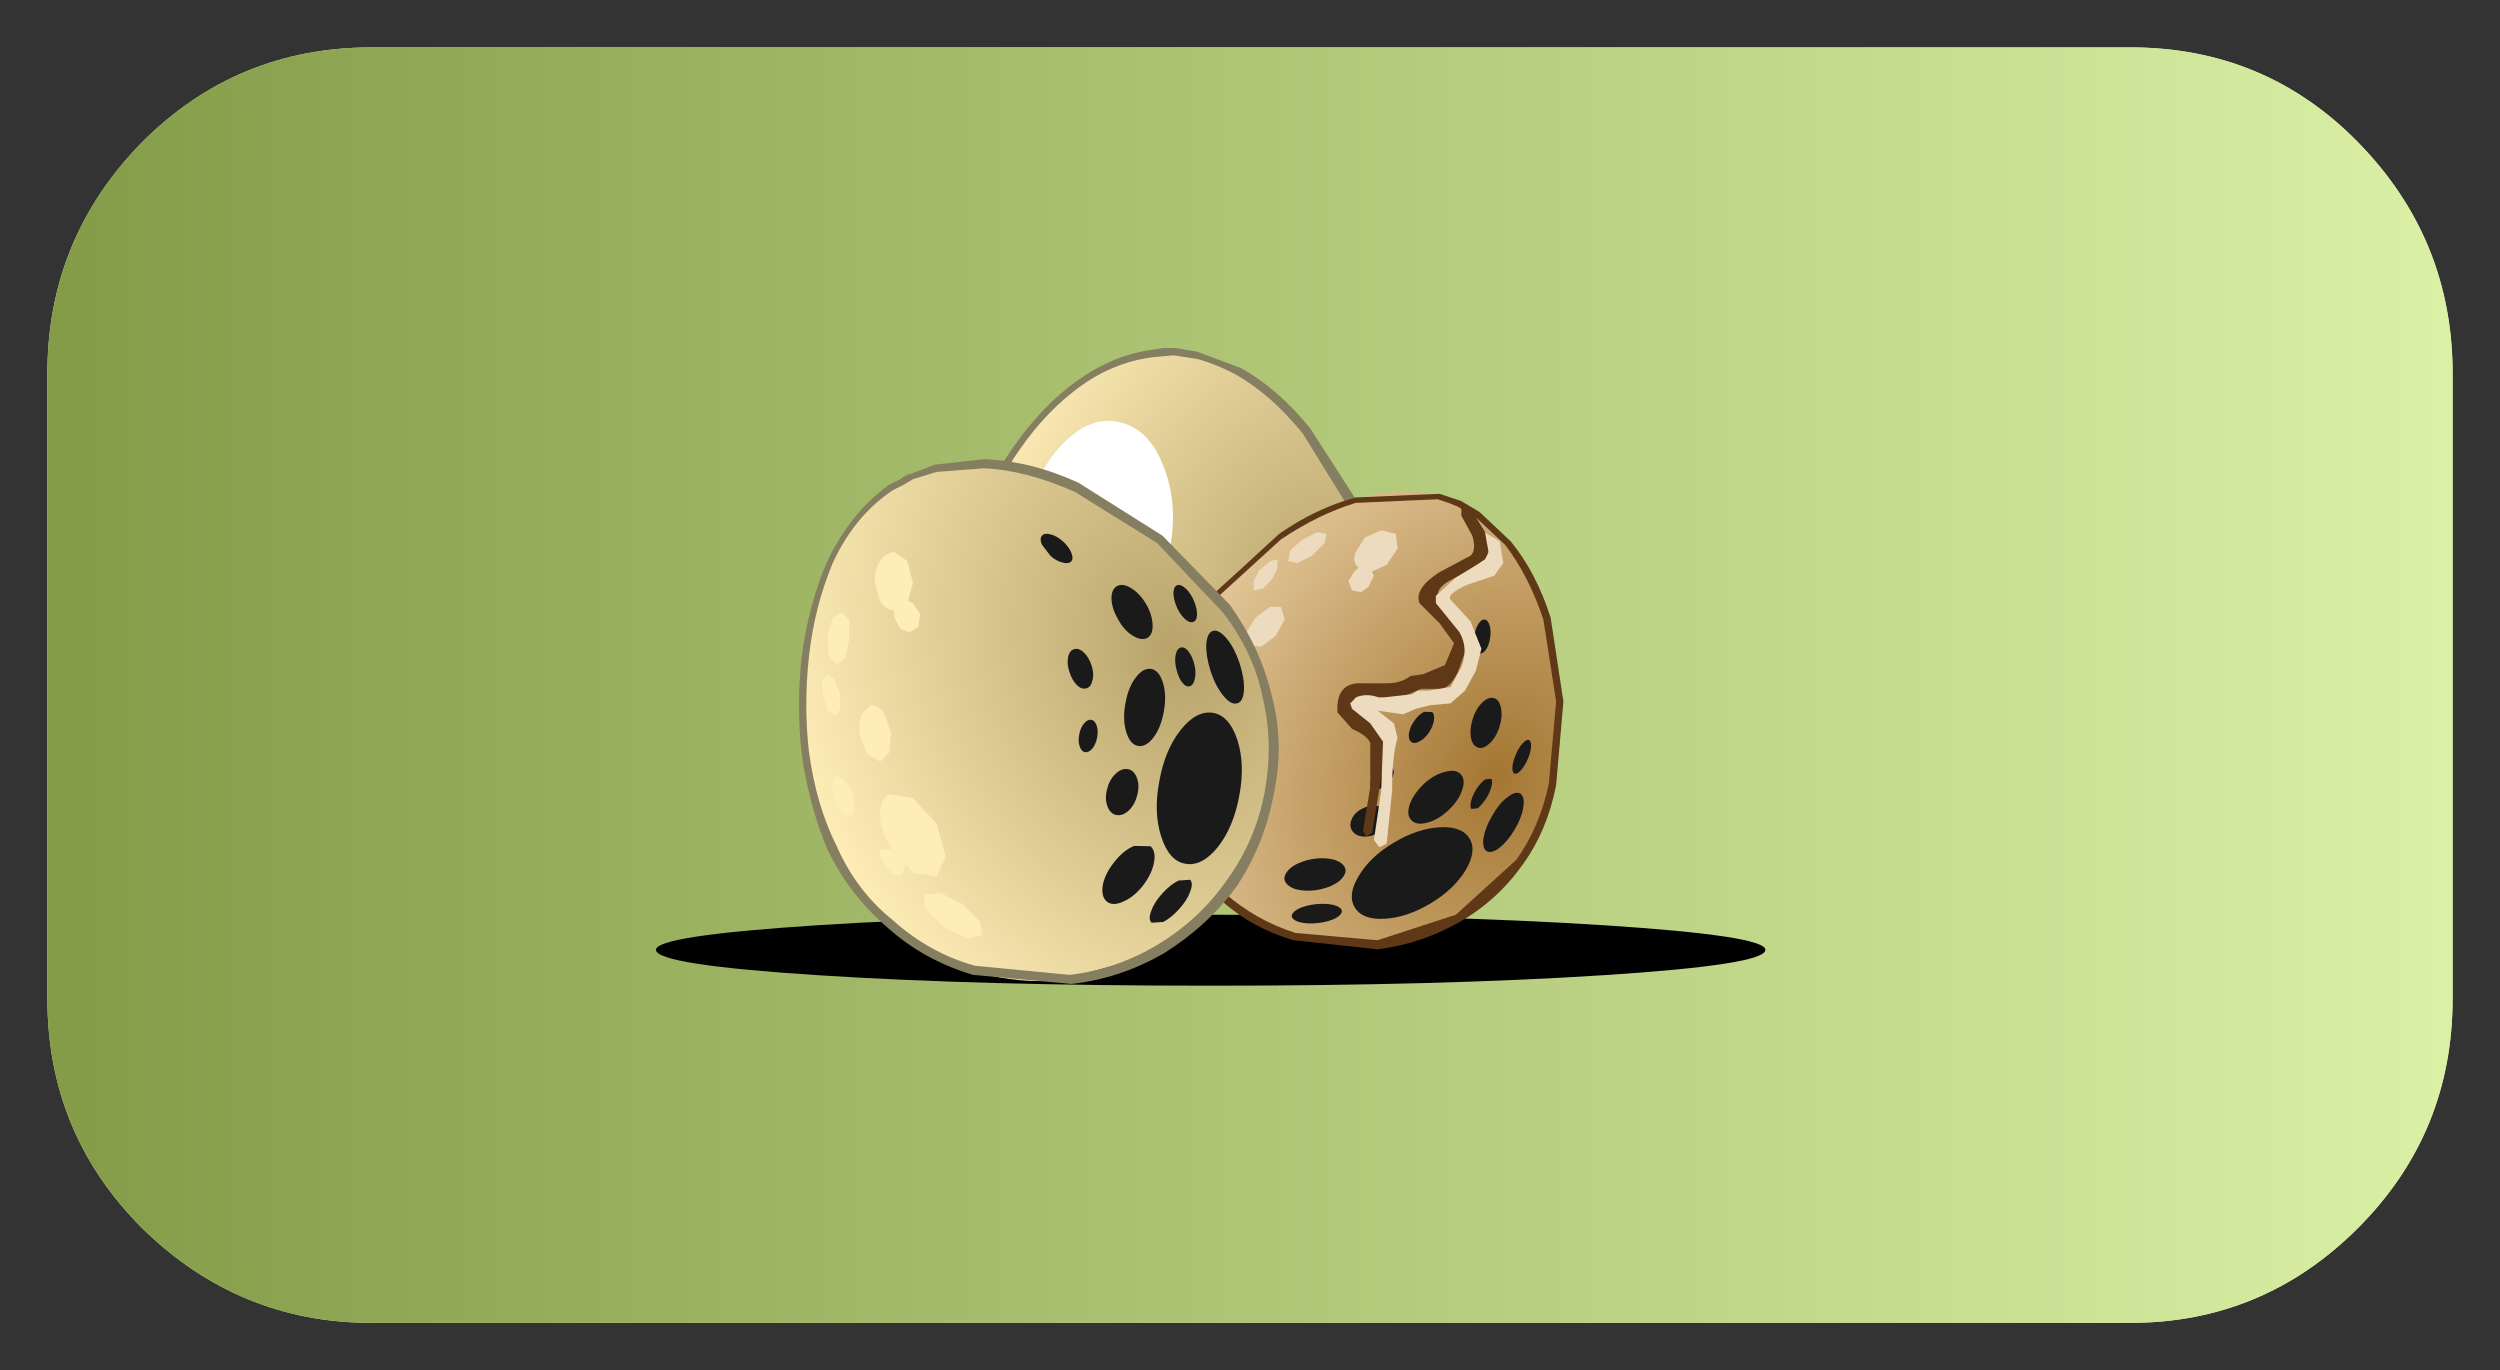 <?xml version="1.0" encoding="UTF-8" standalone="no"?>
<svg xmlns:ffdec="https://www.free-decompiler.com/flash" xmlns:xlink="http://www.w3.org/1999/xlink" ffdec:objectType="frame" height="37.6px" width="68.6px" xmlns="http://www.w3.org/2000/svg">
  <rect width="100%" height="100%" fill="#333333" stroke="none"/>
  <g transform="matrix(1.0, 0.0, 0.0, 1.0, 1.3, 1.3)">
    <use ffdec:characterId="914" height="35.0" transform="matrix(1.0, 0.0, 0.0, 1.0, 0.0, 0.0)" width="66.0" xlink:href="#shape0"/>
    <use ffdec:characterId="959" height="9.5" transform="matrix(0.205, 0.0, 0.0, 0.205, 16.7, 23.8)" width="148.5" xlink:href="#sprite0"/>
    <use ffdec:characterId="960" height="13.85" transform="matrix(1.0, 0.0, 0.0, 1.0, 24.75, 8.25)" width="12.1" xlink:href="#shape2"/>
    <use ffdec:characterId="962" height="31.0" transform="matrix(0.205, 0.0, 0.0, 0.205, 26.74, 10.25)" width="20.25" xlink:href="#sprite1"/>
    <use ffdec:characterId="963" height="18.85" transform="matrix(0.205, 0.0, 0.0, 0.205, 27.35, 10.85)" width="13.25" xlink:href="#sprite2"/>
    <use ffdec:characterId="965" height="14.9" style="mix-blend-mode: multiply" transform="matrix(0.205, 0.0, 0.0, 0.205, 33.26, 16.54)" width="9.65" xlink:href="#sprite3"/>
    <use ffdec:characterId="967" height="7.15" style="mix-blend-mode: multiply" transform="matrix(0.205, 0.0, 0.0, 0.205, 33.6, 14.7)" width="4.15" xlink:href="#sprite4"/>
    <use ffdec:characterId="969" height="4.65" style="mix-blend-mode: multiply" transform="matrix(0.205, 0.0, 0.0, 0.205, 31.46, 17.9)" width="3.2" xlink:href="#sprite5"/>
    <use ffdec:characterId="971" height="6.05" style="mix-blend-mode: multiply" transform="matrix(0.205, 0.0, 0.0, 0.205, 34.39, 12.95)" width="3.2" xlink:href="#sprite6"/>
    <use ffdec:characterId="972" height="3.05" style="mix-blend-mode: multiply" transform="matrix(0.205, 0.0, 0.0, 0.205, 35.11, 14.95)" width="1.5" xlink:href="#sprite7"/>
    <use ffdec:characterId="973" height="12.65" transform="matrix(1.0, 0.0, 0.0, 1.0, 30.25, 12.15)" width="11.35" xlink:href="#shape8"/>
    <use ffdec:characterId="975" height="14.95" style="mix-blend-mode: multiply" transform="matrix(0.168, 0.0, 0.0, 0.168, 35.792, 21.4)" width="19.7" xlink:href="#sprite8"/>
    <use ffdec:characterId="977" height="8.65" style="mix-blend-mode: multiply" transform="matrix(0.168, 0.0, 0.0, 0.168, 37.342, 19.85)" width="9.05" xlink:href="#sprite9"/>
    <use ffdec:characterId="978" height="5.05" style="mix-blend-mode: multiply" transform="matrix(0.168, 0.0, 0.0, 0.168, 35.75, 20.808)" width="6.2" xlink:href="#sprite10"/>
    <use ffdec:characterId="979" height="8.2" style="mix-blend-mode: multiply" transform="matrix(0.168, 0.0, 0.0, 0.168, 39.05, 17.85)" width="5.1" xlink:href="#sprite11"/>
    <use ffdec:characterId="980" height="5.55" style="mix-blend-mode: multiply" transform="matrix(0.168, 0.0, 0.0, 0.168, 39.15, 15.7)" width="2.7" xlink:href="#sprite12"/>
    <use ffdec:characterId="982" height="5.25" style="mix-blend-mode: multiply" transform="matrix(0.168, 0.0, 0.0, 0.168, 39.05, 20.042)" width="3.5" xlink:href="#sprite13"/>
    <use ffdec:characterId="983" height="9.7" style="mix-blend-mode: multiply" transform="matrix(0.168, 0.0, 0.0, 0.168, 39.4, 20.45)" width="6.6" xlink:href="#sprite14"/>
    <use ffdec:characterId="984" height="3.2" style="mix-blend-mode: multiply" transform="matrix(0.168, 0.0, 0.0, 0.168, 34.142, 23.5)" width="8.2" xlink:href="#sprite15"/>
    <use ffdec:characterId="985" height="5.3" style="mix-blend-mode: multiply" transform="matrix(0.168, 0.0, 0.0, 0.168, 33.942, 22.25)" width="10.0" xlink:href="#sprite16"/>
    <use ffdec:characterId="986" height="5.55" style="mix-blend-mode: multiply" transform="matrix(0.168, 0.0, 0.0, 0.168, 40.2, 19.0)" width="3.05" xlink:href="#sprite17"/>
    <use ffdec:characterId="988" height="5.25" style="mix-blend-mode: multiply" transform="matrix(0.168, 0.0, 0.0, 0.168, 37.358, 18.2)" width="4.15" xlink:href="#sprite18"/>
    <use ffdec:characterId="989" height="3.7" style="mix-blend-mode: multiply" transform="matrix(0.168, 0.0, 0.0, 0.168, 36.3, 19.75)" width="3.85" xlink:href="#sprite19"/>
    <use ffdec:characterId="990" height="14.45" transform="matrix(1.0, 0.0, 0.0, 1.0, 20.6, 11.3)" width="19.35" xlink:href="#shape13"/>
    <use ffdec:characterId="991" height="20.3" style="mix-blend-mode: multiply" transform="matrix(0.205, 0.0, 0.0, 0.205, 30.44, 18.25)" width="11.4" xlink:href="#sprite20"/>
    <use ffdec:characterId="992" height="10.35" style="mix-blend-mode: multiply" transform="matrix(0.205, 0.0, 0.0, 0.205, 29.55, 17.05)" width="5.5" xlink:href="#sprite21"/>
    <use ffdec:characterId="993" height="6.2" style="mix-blend-mode: multiply" transform="matrix(0.205, 0.0, 0.0, 0.205, 29.05, 19.8)" width="4.35" xlink:href="#sprite22"/>
    <use ffdec:characterId="995" height="7.25" style="mix-blend-mode: multiply" transform="matrix(0.205, 0.0, 0.0, 0.205, 29.2, 14.75)" width="5.5" xlink:href="#sprite23"/>
    <use ffdec:characterId="997" height="3.9" style="mix-blend-mode: multiply" transform="matrix(0.205, 0.0, 0.0, 0.205, 27.25, 13.35)" width="4.3" xlink:href="#sprite24"/>
    <use ffdec:characterId="998" height="5.25" style="mix-blend-mode: multiply" transform="matrix(0.205, 0.0, 0.0, 0.205, 30.95, 16.46)" width="2.7" xlink:href="#sprite25"/>
    <use ffdec:characterId="1000" height="9.8" style="mix-blend-mode: multiply" transform="matrix(0.205, 0.0, 0.0, 0.205, 31.8, 16.0)" width="5.05" xlink:href="#sprite26"/>
    <use ffdec:characterId="1001" height="6.15" style="mix-blend-mode: multiply" transform="matrix(0.205, 0.0, 0.0, 0.205, 30.25, 22.8)" width="5.6" xlink:href="#sprite27"/>
    <use ffdec:characterId="1002" height="8.05" style="mix-blend-mode: multiply" transform="matrix(0.205, 0.0, 0.0, 0.205, 28.95, 21.85)" width="7.0" xlink:href="#sprite28"/>
    <use ffdec:characterId="1003" height="5.0" style="mix-blend-mode: multiply" transform="matrix(0.205, 0.0, 0.0, 0.205, 30.9, 14.75)" width="3.15" xlink:href="#sprite29"/>
    <use ffdec:characterId="1004" height="5.35" style="mix-blend-mode: multiply" transform="matrix(0.205, 0.0, 0.0, 0.205, 28.0, 16.5)" width="3.4" xlink:href="#sprite30"/>
    <use ffdec:characterId="1005" height="4.35" style="mix-blend-mode: multiply" transform="matrix(0.205, 0.0, 0.0, 0.205, 28.3, 18.45)" width="2.55" xlink:href="#sprite31"/>
    <use ffdec:characterId="1006" height="10.6" transform="matrix(1.0, 0.0, 0.0, 1.0, 21.25, 13.85)" width="4.45" xlink:href="#shape17"/>
  </g>
  <defs>
    <g id="shape0" transform="matrix(1.0, 0.0, 0.0, 1.0, 0.0, 0.0)">
      <path d="M57.15 35.0 L8.9 35.0 Q5.25 35.0 2.6 32.4 0.0 29.8 0.0 26.1 L0.0 8.95 Q0.0 5.25 2.6 2.6 5.2 0.0 8.9 0.0 L57.15 0.0 Q60.85 0.0 63.4 2.6 66.0 5.25 66.0 8.95 L66.0 26.1 Q66.0 29.8 63.4 32.4 60.8 35.0 57.15 35.0" fill="#d9f0a5" fill-rule="evenodd" stroke="none"/>
      <path d="M57.15 35.0 L8.9 35.0 Q5.25 35.0 2.6 32.4 0.0 29.8 0.0 26.1 L0.0 8.95 Q0.0 5.25 2.6 2.6 5.2 0.0 8.9 0.0 L57.15 0.0 Q60.85 0.0 63.4 2.6 66.0 5.25 66.0 8.95 L66.0 26.1 Q66.0 29.8 63.4 32.4 60.8 35.0 57.15 35.0" fill="url(#gradient0)" fill-rule="evenodd" stroke="none"/>
    </g>
    <linearGradient gradientTransform="matrix(0.04, 0.0, 0.0, 0.021, 33.0, 17.5)" gradientUnits="userSpaceOnUse" id="gradient0" spreadMethod="pad" x1="-819.2" x2="819.2">
      <stop offset="0.0" stop-color="#849b48"/>
      <stop offset="1.0" stop-color="#d9f0a5"/>
    </linearGradient>
    <g id="sprite0" transform="matrix(1.0, 0.0, 0.0, 1.0, 0.0, 0.0)">
      <use ffdec:characterId="909" height="9.5" transform="matrix(1.0, 0.0, 0.0, 1.0, 0.0, 0.0)" width="148.5" xlink:href="#shape1"/>
    </g>
    <g id="shape1" transform="matrix(1.0, 0.0, 0.0, 1.0, 0.0, 0.0)">
      <path d="M148.5 4.7 Q148.5 6.7 126.75 8.1 105.0 9.5 74.25 9.5 43.5 9.5 21.75 8.1 0.0 6.7 0.0 4.7 0.0 2.8 21.75 1.4 43.6 0.0 74.25 0.0 104.9 0.0 126.75 1.4 148.5 2.8 148.5 4.7" fill="#000000" fill-rule="evenodd" stroke="none"/>
    </g>
    <g id="shape2" transform="matrix(1.0, 0.0, 0.0, 1.0, -24.75, -8.25)">
      <path d="M35.55 12.0 Q36.7 14.1 36.7 16.1 L36.25 18.3 35.05 20.15 33.15 21.5 30.8 22.0 28.55 21.55 Q26.9 20.9 25.9 19.4 24.85 17.9 24.85 16.1 24.85 13.45 26.6 11.0 28.45 8.35 30.8 8.35 L31.1 8.4 Q31.9 8.45 32.7 8.9 34.4 9.85 35.55 12.0" fill="url(#gradient1)" fill-rule="evenodd" stroke="none"/>
      <path d="M36.65 17.5 Q36.35 18.7 35.55 19.75 34.8 20.8 33.65 21.4 32.55 22.0 31.25 22.1 L28.75 21.75 Q27.55 21.35 26.6 20.45 25.65 19.55 25.2 18.35 24.7 17.15 24.75 15.9 24.8 14.7 25.25 13.45 25.65 12.2 26.35 11.2 27.1 10.05 28.05 9.3 29.15 8.45 30.3 8.3 L30.6 8.25 30.95 8.25 31.55 8.35 32.75 8.8 Q33.75 9.35 34.65 10.45 L36.0 12.55 36.75 14.95 Q36.95 16.3 36.65 17.5 M34.45 10.6 Q33.6 9.55 32.65 9.0 32.1 8.7 31.55 8.55 L30.9 8.45 30.35 8.5 Q29.15 8.65 28.15 9.45 27.25 10.15 26.5 11.3 L25.45 13.5 Q25.0 14.75 25.0 15.9 24.95 17.15 25.4 18.25 25.85 19.4 26.75 20.25 L28.85 21.55 31.2 21.85 Q32.45 21.75 33.5 21.15 34.6 20.6 35.35 19.6 36.1 18.6 36.4 17.4 36.65 16.25 36.45 15.0 L35.75 12.7 34.45 10.6" fill="#867e61" fill-rule="evenodd" stroke="none"/>
    </g>
    <radialGradient cx="0" cy="0" gradientTransform="matrix(-0.012, -0.001, -0.002, 0.015, 34.95, 15.4)" gradientUnits="userSpaceOnUse" id="gradient1" r="819.2" spreadMethod="pad">
      <stop offset="0.0" stop-color="#b7a36a"/>
      <stop offset="1.0" stop-color="#feecb6"/>
    </radialGradient>
    <g id="sprite1" transform="matrix(1.0, 0.0, 0.0, 1.0, 0.05, 0.0)">
      <use ffdec:characterId="961" height="18.85" transform="matrix(1.528, 0.0, 0.0, 1.645, -0.05, 0.0)" width="13.25" xlink:href="#shape3"/>
    </g>
    <g id="shape3" transform="matrix(1.0, 0.0, 0.0, 1.0, 0.0, 0.0)">
      <path d="M12.9 10.75 Q12.1 14.6 9.65 16.95 7.2 19.3 4.6 18.75 2.0 18.2 0.75 15.1 -0.5 11.95 0.3 8.1 1.1 4.25 3.55 1.9 5.95 -0.45 8.55 0.1 11.2 0.65 12.45 3.8 13.75 6.9 12.9 10.75" fill="#ffffff" fill-rule="evenodd" stroke="none"/>
    </g>
    <g id="sprite2" transform="matrix(1.0, 0.0, 0.0, 1.0, 0.0, 0.0)">
      <use ffdec:characterId="961" height="18.85" transform="matrix(1.0, 0.0, 0.0, 1.0, 0.0, 0.0)" width="13.25" xlink:href="#shape3"/>
    </g>
    <g id="sprite3" transform="matrix(1.0, 0.0, 0.0, 1.0, -0.05, 0.05)">
      <use ffdec:characterId="964" height="8.2" transform="matrix(1.892, 0.0, 0.0, 1.817, 0.05, -0.05)" width="5.1" xlink:href="#shape4"/>
    </g>
    <g id="shape4" transform="matrix(1.0, 0.0, 0.0, 1.0, 0.0, 0.0)">
      <path d="M4.7 4.85 Q4.15 6.5 3.1 7.45 2.05 8.45 1.2 8.1 0.3 7.8 0.05 6.4 -0.15 5.0 0.4 3.3 0.95 1.65 2.0 0.7 3.0 -0.25 3.9 0.05 4.75 0.35 5.0 1.75 5.25 3.15 4.7 4.85" fill="#1a1a1a" fill-rule="evenodd" stroke="none"/>
    </g>
    <g id="sprite4" transform="matrix(1.0, 0.0, 0.0, 1.0, 0.0, 0.0)">
      <use ffdec:characterId="966" height="20.3" transform="matrix(0.364, 0.0, 0.0, 0.352, -0.018, 0.0)" width="11.4" xlink:href="#shape5"/>
    </g>
    <g id="shape5" transform="matrix(1.0, 0.0, 0.0, 1.0, 0.05, 0.0)">
      <path d="M11.0 11.15 Q10.25 15.3 8.15 18.0 6.0 20.65 3.8 20.25 1.6 19.9 0.55 16.6 -0.5 13.35 0.3 9.2 1.05 5.0 3.15 2.35 5.25 -0.3 7.5 0.05 9.7 0.45 10.75 3.7 11.8 6.95 11.0 11.15" fill="#1a1a1a" fill-rule="evenodd" stroke="none"/>
    </g>
    <g id="sprite5" transform="matrix(1.0, 0.0, 0.0, 1.0, -0.05, 0.0)">
      <use ffdec:characterId="968" height="9.7" transform="matrix(0.485, 0.0, 0.0, 0.479, 0.05, 0.0)" width="6.6" xlink:href="#shape6"/>
    </g>
    <g id="shape6" transform="matrix(1.0, 0.0, 0.0, 1.0, 0.0, 0.0)">
      <path d="M5.15 6.0 Q4.0 7.95 2.65 9.0 1.35 10.0 0.55 9.55 -0.2 9.05 0.05 7.35 0.35 5.65 1.5 3.7 2.6 1.75 3.95 0.75 5.3 -0.3 6.05 0.15 6.8 0.65 6.55 2.35 6.3 4.05 5.15 6.0" fill="#1a1a1a" fill-rule="evenodd" stroke="none"/>
    </g>
    <g id="sprite6" transform="matrix(1.0, 0.0, 0.0, 1.0, 0.05, 0.0)">
      <use ffdec:characterId="970" height="5.35" transform="matrix(0.941, 0.0, 0.0, 1.131, -0.05, 0.0)" width="3.4" xlink:href="#shape7"/>
    </g>
    <g id="shape7" transform="matrix(1.0, 0.0, 0.0, 1.0, 0.0, 0.0)">
      <path d="M3.2 2.3 Q3.55 3.4 3.3 4.25 3.1 5.15 2.5 5.3 1.85 5.5 1.2 4.85 0.55 4.2 0.2 3.05 -0.15 1.95 0.05 1.1 0.25 0.2 0.9 0.05 1.55 -0.1 2.2 0.55 2.85 1.2 3.2 2.3" fill="#1a1a1a" fill-rule="evenodd" stroke="none"/>
    </g>
    <g id="sprite7" transform="matrix(1.0, 0.0, 0.0, 1.0, -0.05, 0.0)">
      <use ffdec:characterId="966" height="20.3" transform="matrix(0.132, 0.0, 0.0, 0.15, 0.043, 0.0)" width="11.4" xlink:href="#shape5"/>
    </g>
    <g id="shape8" transform="matrix(1.0, 0.0, 0.0, 1.0, -30.25, -12.15)">
      <path d="M40.1 13.6 Q41.2 15.0 41.45 17.3 41.7 19.5 41.0 21.25 L39.85 23.0 38.15 24.2 36.05 24.65 33.8 24.25 Q32.8 23.85 32.05 23.15 30.85 21.95 30.5 20.35 30.1 18.7 30.75 17.1 31.7 14.8 34.05 13.3 36.6 11.65 38.6 12.45 L38.9 12.6 40.1 13.6" fill="url(#gradient2)" fill-rule="evenodd" stroke="none"/>
      <path d="M39.2 12.9 L38.7 12.6 38.45 12.5 38.15 12.4 35.9 12.5 Q34.9 12.8 33.85 13.5 L32.15 15.05 30.95 16.95 Q30.45 18.0 30.45 19.15 30.45 20.3 30.95 21.4 31.4 22.45 32.3 23.2 33.15 23.95 34.25 24.3 L36.5 24.5 38.65 23.8 40.3 22.3 Q40.95 21.4 41.2 20.2 L41.4 17.95 41.05 15.7 Q40.65 14.5 40.0 13.65 L39.2 12.9 M40.15 13.55 Q40.85 14.4 41.25 15.65 L41.6 17.95 41.4 20.25 Q41.15 21.5 40.5 22.4 39.8 23.4 38.75 24.0 37.7 24.6 36.5 24.75 L34.2 24.5 Q33.0 24.15 32.15 23.35 31.25 22.55 30.75 21.45 30.25 20.35 30.25 19.15 30.25 17.95 30.75 16.9 31.2 15.85 32.05 14.95 L33.8 13.35 Q34.8 12.65 35.9 12.35 L38.2 12.25 38.5 12.35 38.8 12.45 39.3 12.75 40.15 13.55" fill="#5f3817" fill-rule="evenodd" stroke="none"/>
    </g>
    <radialGradient cx="0" cy="0" gradientTransform="matrix(-0.01, -0.005, -0.006, 0.012, 39.75, 20.0)" gradientUnits="userSpaceOnUse" id="gradient2" r="819.2" spreadMethod="pad">
      <stop offset="0.0" stop-color="#a47632"/>
      <stop offset="1.0" stop-color="#e2c698"/>
    </radialGradient>
    <g id="sprite8" transform="matrix(1.0, 0.0, 0.0, 1.0, 0.05, 0.0)">
      <use ffdec:characterId="974" height="14.95" transform="matrix(1.0, 0.0, 0.0, 1.0, -0.05, 0.0)" width="19.7" xlink:href="#shape9"/>
    </g>
    <g id="shape9" transform="matrix(1.0, 0.0, 0.0, 1.0, 0.05, 0.0)">
      <path d="M12.8 12.45 Q8.95 14.75 5.3 14.95 1.7 15.15 0.45 13.1 -0.8 11.05 1.1 7.95 2.95 4.8 6.85 2.5 10.7 0.2 14.35 0.0 17.95 -0.2 19.2 1.85 20.4 3.9 18.55 7.0 16.65 10.15 12.8 12.45" fill="#1a1a1a" fill-rule="evenodd" stroke="none"/>
    </g>
    <g id="sprite9" transform="matrix(1.0, 0.0, 0.0, 1.0, 0.05, 0.0)">
      <use ffdec:characterId="976" height="8.65" transform="matrix(1.0, 0.0, 0.0, 1.0, -0.05, 0.0)" width="9.05" xlink:href="#shape10"/>
    </g>
    <g id="shape10" transform="matrix(1.0, 0.0, 0.0, 1.0, 0.05, 0.0)">
      <path d="M6.4 6.55 Q4.7 8.1 2.95 8.5 1.2 8.95 0.4 8.0 -0.4 7.1 0.25 5.35 0.9 3.65 2.6 2.05 4.3 0.55 6.05 0.15 7.8 -0.3 8.6 0.65 9.35 1.55 8.7 3.3 8.1 5.0 6.4 6.55" fill="#1a1a1a" fill-rule="evenodd" stroke="none"/>
    </g>
    <g id="sprite10" transform="matrix(1.0, 0.0, 0.0, 1.0, 0.0, -0.05)">
      <use ffdec:characterId="966" height="20.3" transform="matrix(0.544, 0.0, 0.0, 0.249, 0.023, 0.05)" width="11.4" xlink:href="#shape5"/>
    </g>
    <g id="sprite11" transform="matrix(1.0, 0.0, 0.0, 1.0, 0.0, 0.0)">
      <use ffdec:characterId="964" height="8.2" transform="matrix(1.0, 0.0, 0.0, 1.0, 0.0, 0.0)" width="5.1" xlink:href="#shape4"/>
    </g>
    <g id="sprite12" transform="matrix(1.0, 0.0, 0.0, 1.0, 0.0, 0.0)">
      <use ffdec:characterId="966" height="20.3" transform="matrix(0.237, 0.0, 0.0, 0.273, -0.012, 0.0)" width="11.4" xlink:href="#shape5"/>
    </g>
    <g id="sprite13" transform="matrix(1.0, 0.0, 0.0, 1.0, 0.0, 0.05)">
      <use ffdec:characterId="981" height="6.15" transform="matrix(0.628, 0.0, 0.0, 0.854, 0.0, -0.05)" width="5.6" xlink:href="#shape11"/>
    </g>
    <g id="shape11" transform="matrix(1.0, 0.0, 0.0, 1.0, 0.0, 0.0)">
      <path d="M3.9 4.15 Q2.85 5.3 1.8 5.85 L0.25 5.95 Q-0.25 5.5 0.2 4.35 0.6 3.2 1.7 2.0 2.75 0.85 3.85 0.3 L5.4 0.2 Q5.85 0.65 5.4 1.8 5.0 2.95 3.9 4.15" fill="#1a1a1a" fill-rule="evenodd" stroke="none"/>
    </g>
    <g id="sprite14" transform="matrix(1.0, 0.0, 0.0, 1.0, 0.0, 0.0)">
      <use ffdec:characterId="968" height="9.7" transform="matrix(1.0, 0.0, 0.0, 1.0, 0.0, 0.0)" width="6.6" xlink:href="#shape6"/>
    </g>
    <g id="sprite15" transform="matrix(1.0, 0.0, 0.0, 1.0, 0.05, 0.0)">
      <use ffdec:characterId="966" height="20.3" transform="matrix(0.719, 0.0, 0.0, 0.158, -0.036, 0.0)" width="11.4" xlink:href="#shape5"/>
    </g>
    <g id="sprite16" transform="matrix(1.0, 0.0, 0.0, 1.0, 0.05, 0.0)">
      <use ffdec:characterId="966" height="20.3" transform="matrix(0.877, 0.0, 0.0, 0.261, -0.044, 0.0)" width="11.4" xlink:href="#shape5"/>
    </g>
    <g id="sprite17" transform="matrix(1.0, 0.0, 0.0, 1.0, 0.0, 0.0)">
      <use ffdec:characterId="968" height="9.7" transform="matrix(0.462, 0.0, 0.0, 0.572, 0.0, 0.0)" width="6.6" xlink:href="#shape6"/>
    </g>
    <g id="sprite18" transform="matrix(1.0, 0.0, 0.0, 1.0, -0.05, 0.0)">
      <use ffdec:characterId="987" height="8.05" transform="matrix(0.593, 0.0, 0.0, 0.654, 0.05, 0.0)" width="7.0" xlink:href="#shape12"/>
    </g>
    <g id="shape12" transform="matrix(1.0, 0.0, 0.0, 1.0, 0.0, 0.0)">
      <path d="M5.4 5.65 Q4.2 7.15 2.8 7.75 1.4 8.4 0.6 7.75 -0.2 7.1 0.05 5.55 0.35 4.0 1.6 2.45 2.8 0.9 4.25 0.3 L6.45 0.35 Q7.2 1.05 6.9 2.55 6.6 4.1 5.4 5.65" fill="#1a1a1a" fill-rule="evenodd" stroke="none"/>
    </g>
    <g id="sprite19" transform="matrix(1.0, 0.0, 0.0, 1.0, 0.0, 0.0)">
      <use ffdec:characterId="987" height="8.05" transform="matrix(0.55, 0.0, 0.0, 0.457, 0.0, 0.0)" width="7.0" xlink:href="#shape12"/>
    </g>
    <g id="shape13" transform="matrix(1.0, 0.0, 0.0, 1.0, -20.6, -11.3)">
      <path d="M31.65 18.25 L31.5 18.5 31.35 18.55 31.2 18.4 31.2 18.15 31.3 17.9 31.5 17.8 31.6 17.95 31.65 18.25" fill="#ecdbbf" fill-rule="evenodd" stroke="none"/>
      <path d="M32.0 16.4 L31.8 16.7 31.6 16.75 31.5 16.55 31.6 16.2 31.85 15.9 32.05 15.8 32.1 16.05 32.0 16.4" fill="#ecdbbf" fill-rule="evenodd" stroke="none"/>
      <path d="M33.7 16.15 L33.3 16.45 33.0 16.4 32.9 16.05 33.15 15.65 33.55 15.35 33.85 15.35 33.95 15.7 33.7 16.15" fill="#ecdbbf" fill-rule="evenodd" stroke="none"/>
      <path d="M36.25 14.8 L36.05 14.95 35.8 14.9 35.7 14.65 35.85 14.4 36.05 14.2 36.3 14.3 36.4 14.5 36.25 14.8" fill="#ecdbbf" fill-rule="evenodd" stroke="none"/>
      <path d="M36.75 14.2 L36.3 14.4 35.95 14.25 Q35.8 14.1 35.9 13.85 L36.15 13.45 36.6 13.25 37.0 13.35 37.05 13.75 36.75 14.2" fill="#ecdbbf" fill-rule="evenodd" stroke="none"/>
      <path d="M33.6 14.6 L33.35 14.85 33.1 14.9 33.1 14.65 33.25 14.35 33.55 14.1 33.75 14.05 33.75 14.3 33.6 14.6" fill="#ecdbbf" fill-rule="evenodd" stroke="none"/>
      <path d="M34.7 13.95 L34.3 14.15 34.05 14.1 34.1 13.8 34.45 13.5 34.85 13.3 35.1 13.35 35.05 13.6 34.7 13.95" fill="#ecdbbf" fill-rule="evenodd" stroke="none"/>
      <path d="M31.75 20.1 L31.7 20.7 31.5 20.95 31.2 20.75 31.05 20.15 Q31.0 19.8 31.1 19.55 L31.35 19.3 31.6 19.5 31.75 20.1" fill="#ecdbbf" fill-rule="evenodd" stroke="none"/>
      <path d="M32.8 18.4 L32.35 19.05 31.85 19.2 Q31.6 19.15 31.55 18.75 L31.6 17.95 32.05 17.25 Q32.35 17.0 32.6 17.05 L32.9 17.55 32.8 18.4" fill="#ecdbbf" fill-rule="evenodd" stroke="none"/>
      <path d="M38.95 14.0 Q39.25 13.9 39.1 13.4 L38.8 12.85 38.8 12.65 Q38.95 12.5 39.05 12.65 L39.45 13.3 Q39.65 13.8 39.45 14.05 L39.0 14.35 38.45 14.65 Q37.85 15.0 38.45 15.5 L38.95 15.9 38.95 16.45 38.7 17.15 Q38.45 17.65 38.15 17.6 L37.7 17.6 37.35 17.75 37.1 17.85 36.8 17.85 36.25 17.8 Q35.85 17.75 35.85 17.95 L35.95 18.25 36.25 18.45 36.65 18.9 36.7 19.45 36.35 21.55 36.2 21.65 36.1 21.5 36.3 20.3 36.3 19.1 Q36.25 18.9 35.8 18.7 L35.4 18.25 Q35.35 17.4 36.1 17.45 L36.75 17.45 Q37.15 17.45 37.4 17.25 L37.75 17.2 38.35 16.95 38.6 16.35 38.2 15.8 37.65 15.25 Q37.5 14.85 38.2 14.4 L38.95 14.0" fill="#5f3817" fill-rule="evenodd" stroke="none"/>
      <path d="M39.5 13.35 L39.85 13.55 39.95 14.15 39.7 14.5 38.95 14.75 Q38.4 15.0 38.5 15.15 L39.05 15.75 39.35 16.5 39.2 17.1 38.9 17.65 38.5 18.0 37.95 18.05 37.55 18.15 37.2 18.3 36.5 18.2 36.95 18.55 37.05 18.95 Q36.9 19.4 36.9 20.4 L36.75 21.85 36.55 21.95 36.4 21.75 36.6 20.4 36.65 19.05 36.3 18.55 35.8 18.15 35.75 18.0 35.9 17.85 Q36.2 17.7 36.55 17.85 L37.45 17.75 37.6 17.65 37.9 17.65 38.5 17.55 38.8 17.0 Q39.0 16.5 38.75 16.05 L38.1 15.25 38.1 15.05 38.65 14.55 39.3 14.15 39.45 14.05 39.55 13.85 39.5 13.6 39.45 13.3 39.5 13.35" fill="#ecdbbf" fill-rule="evenodd" stroke="none"/>
      <path d="M29.95 13.05 Q32.0 14.5 32.95 16.4 33.55 17.55 33.65 18.75 33.7 19.95 33.35 21.15 33.0 22.35 32.2 23.35 L30.15 24.95 27.8 25.6 Q25.9 25.75 24.25 24.85 22.5 23.9 21.65 22.1 20.35 19.6 20.85 16.4 21.35 12.95 23.55 11.85 L23.9 11.7 25.7 11.45 Q27.75 11.5 29.95 13.05" fill="url(#gradient3)" fill-rule="evenodd" stroke="none"/>
      <path d="M28.2 12.2 Q26.85 11.6 25.7 11.55 L24.4 11.65 23.75 11.85 23.5 12.0 23.2 12.15 Q22.15 12.85 21.55 14.15 21.05 15.35 20.9 16.7 20.75 18.05 20.9 19.35 21.1 20.8 21.65 21.9 22.2 23.15 23.2 23.95 24.2 24.85 25.45 25.2 L28.05 25.45 Q29.35 25.3 30.5 24.6 31.65 23.9 32.4 22.8 33.15 21.75 33.4 20.45 33.65 19.1 33.35 17.85 33.1 16.6 32.25 15.5 L30.45 13.6 28.2 12.2 M33.6 17.8 Q33.95 19.1 33.65 20.5 33.4 21.85 32.65 23.0 31.85 24.1 30.65 24.85 29.45 25.55 28.1 25.7 L25.4 25.45 Q24.05 25.05 23.05 24.15 22.0 23.25 21.4 22.0 20.9 20.8 20.7 19.4 20.55 18.05 20.7 16.7 20.9 15.25 21.4 14.1 22.05 12.75 23.1 12.0 L23.4 11.85 Q23.6 11.7 23.7 11.7 L24.35 11.45 25.7 11.3 Q27.0 11.35 28.3 11.95 L30.6 13.4 32.45 15.3 Q33.3 16.5 33.6 17.8" fill="#867e61" fill-rule="evenodd" stroke="none"/>
    </g>
    <radialGradient cx="0" cy="0" gradientTransform="matrix(-0.012, 0.005, 0.006, 0.015, 30.95, 16.6)" gradientUnits="userSpaceOnUse" id="gradient3" r="819.2" spreadMethod="pad">
      <stop offset="0.0" stop-color="#b7a36a"/>
      <stop offset="1.0" stop-color="#feecb6"/>
    </radialGradient>
    <g id="sprite20" transform="matrix(1.0, 0.0, 0.0, 1.0, 0.05, 0.0)">
      <use ffdec:characterId="966" height="20.3" transform="matrix(1.0, 0.0, 0.0, 1.0, -0.05, 0.0)" width="11.4" xlink:href="#shape5"/>
    </g>
    <g id="sprite21" transform="matrix(1.0, 0.0, 0.0, 1.0, 0.0, 0.0)">
      <use ffdec:characterId="966" height="20.3" transform="matrix(0.482, 0.0, 0.0, 0.51, -0.024, 0.0)" width="11.4" xlink:href="#shape5"/>
    </g>
    <g id="sprite22" transform="matrix(1.0, 0.0, 0.0, 1.0, 0.0, 0.0)">
      <use ffdec:characterId="966" height="20.3" transform="matrix(0.382, 0.0, 0.0, 0.305, -0.019, 0.0)" width="11.4" xlink:href="#shape5"/>
    </g>
    <g id="sprite23" transform="matrix(1.0, 0.0, 0.0, 1.0, 0.0, 0.0)">
      <use ffdec:characterId="994" height="7.25" transform="matrix(1.0, 0.0, 0.0, 1.0, 0.0, 0.0)" width="5.5" xlink:href="#shape14"/>
    </g>
    <g id="shape14" transform="matrix(1.0, 0.0, 0.0, 1.0, 0.0, 0.0)">
      <path d="M4.65 2.6 Q5.45 4.0 5.5 5.35 5.55 6.65 4.8 7.1 4.0 7.5 2.85 6.8 1.7 6.1 0.9 4.65 0.05 3.2 0.0 1.9 -0.05 0.6 0.75 0.15 1.55 -0.25 2.65 0.45 3.8 1.15 4.65 2.6" fill="#1a1a1a" fill-rule="evenodd" stroke="none"/>
    </g>
    <g id="sprite24" transform="matrix(1.0, 0.0, 0.0, 1.0, 0.0, 0.0)">
      <use ffdec:characterId="996" height="3.9" transform="matrix(1.0, 0.0, 0.0, 1.0, 0.0, 0.0)" width="4.3" xlink:href="#shape15"/>
    </g>
    <g id="shape15" transform="matrix(1.0, 0.0, 0.0, 1.0, 0.0, 0.0)">
      <path d="M2.95 0.95 Q3.75 1.65 4.1 2.45 4.45 3.25 4.15 3.65 3.8 4.05 3.0 3.85 2.15 3.65 1.35 2.95 L0.2 1.45 Q-0.15 0.65 0.2 0.25 0.5 -0.15 1.3 0.05 2.15 0.25 2.95 0.95" fill="#1a1a1a" fill-rule="evenodd" stroke="none"/>
    </g>
    <g id="sprite25" transform="matrix(1.0, 0.0, 0.0, 1.0, 0.0, -0.05)">
      <use ffdec:characterId="970" height="5.35" transform="matrix(0.794, 0.0, 0.0, 0.981, 0.0, 0.05)" width="3.4" xlink:href="#shape7"/>
    </g>
    <g id="sprite26" transform="matrix(1.0, 0.0, 0.0, 1.0, 0.0, 0.0)">
      <use ffdec:characterId="999" height="9.8" transform="matrix(1.0, 0.0, 0.0, 1.0, 0.0, 0.0)" width="5.05" xlink:href="#shape16"/>
    </g>
    <g id="shape16" transform="matrix(1.0, 0.0, 0.0, 1.0, 0.0, 0.0)">
      <path d="M4.45 4.35 Q5.1 6.35 5.05 7.95 4.95 9.55 4.15 9.75 3.3 10.0 2.3 8.75 1.25 7.5 0.6 5.5 -0.05 3.5 0.0 1.9 0.1 0.3 0.9 0.05 1.7 -0.15 2.75 1.1 3.75 2.3 4.45 4.35" fill="#1a1a1a" fill-rule="evenodd" stroke="none"/>
    </g>
    <g id="sprite27" transform="matrix(1.0, 0.0, 0.0, 1.0, 0.0, 0.0)">
      <use ffdec:characterId="981" height="6.15" transform="matrix(1.0, 0.0, 0.0, 1.0, 0.0, 0.0)" width="5.6" xlink:href="#shape11"/>
    </g>
    <g id="sprite28" transform="matrix(1.0, 0.0, 0.0, 1.0, 0.0, 0.0)">
      <use ffdec:characterId="987" height="8.05" transform="matrix(1.0, 0.0, 0.0, 1.0, 0.0, 0.0)" width="7.0" xlink:href="#shape12"/>
    </g>
    <g id="sprite29" transform="matrix(1.0, 0.0, 0.0, 1.0, 0.0, 0.0)">
      <use ffdec:characterId="999" height="9.8" transform="matrix(0.624, 0.0, 0.0, 0.51, 0.0, 0.0)" width="5.05" xlink:href="#shape16"/>
    </g>
    <g id="sprite30" transform="matrix(1.0, 0.0, 0.0, 1.0, 0.0, 0.0)">
      <use ffdec:characterId="970" height="5.35" transform="matrix(1.0, 0.0, 0.0, 1.0, 0.0, 0.0)" width="3.4" xlink:href="#shape7"/>
    </g>
    <g id="sprite31" transform="matrix(1.0, 0.0, 0.0, 1.0, 0.0, 0.0)">
      <use ffdec:characterId="966" height="20.3" transform="matrix(0.224, 0.0, 0.0, 0.214, -0.011, 0.0)" width="11.4" xlink:href="#shape5"/>
    </g>
    <g id="shape17" transform="matrix(1.0, 0.0, 0.0, 1.0, -21.25, -13.85)">
      <path d="M23.4 22.2 L23.55 22.45 23.45 22.7 23.25 22.7 23.0 22.5 22.85 22.2 Q22.8 22.05 22.9 22.0 L23.15 22.0 23.4 22.2" fill="#feedb9" fill-rule="evenodd" stroke="none"/>
      <path d="M22.1 20.45 L22.15 20.9 22.05 21.1 21.8 21.0 21.6 20.65 21.5 20.2 21.65 20.0 21.85 20.1 22.1 20.45" fill="#feedb9" fill-rule="evenodd" stroke="none"/>
      <path d="M23.15 18.8 L23.1 19.35 22.85 19.6 22.5 19.4 22.3 18.9 Q22.25 18.55 22.35 18.3 L22.6 18.05 Q22.8 18.05 22.95 18.25 L23.15 18.8" fill="#feedb9" fill-rule="evenodd" stroke="none"/>
      <path d="M23.95 15.55 L23.9 15.9 23.65 16.05 23.4 15.95 23.25 15.65 Q23.2 15.45 23.3 15.3 L23.5 15.15 23.75 15.25 23.95 15.55" fill="#feedb9" fill-rule="evenodd" stroke="none"/>
      <path d="M23.75 14.7 L23.6 15.25 23.25 15.45 Q23.0 15.45 22.85 15.2 L22.7 14.65 Q22.7 14.3 22.85 14.1 23.0 13.85 23.25 13.85 L23.6 14.1 23.75 14.7" fill="#feedb9" fill-rule="evenodd" stroke="none"/>
      <path d="M21.75 17.75 L21.75 18.15 21.65 18.35 21.4 18.2 21.3 17.8 21.25 17.4 21.4 17.2 21.6 17.35 21.75 17.75" fill="#feedb9" fill-rule="evenodd" stroke="none"/>
      <path d="M22.0 16.25 L21.9 16.75 21.65 16.95 21.45 16.7 21.4 16.15 21.55 15.65 21.8 15.5 22.0 15.7 22.0 16.25" fill="#feedb9" fill-rule="evenodd" stroke="none"/>
      <path d="M25.1 23.5 L25.6 24.0 25.65 24.35 25.25 24.45 24.6 24.15 24.1 23.65 24.05 23.25 24.5 23.2 25.1 23.5" fill="#feedb9" fill-rule="evenodd" stroke="none"/>
      <path d="M24.4 21.3 L24.65 22.2 24.4 22.75 23.75 22.65 23.15 21.95 Q22.85 21.5 22.85 21.05 22.85 20.6 23.1 20.5 L23.75 20.6 24.4 21.3" fill="#feedb9" fill-rule="evenodd" stroke="none"/>
    </g>
  </defs>
</svg>
